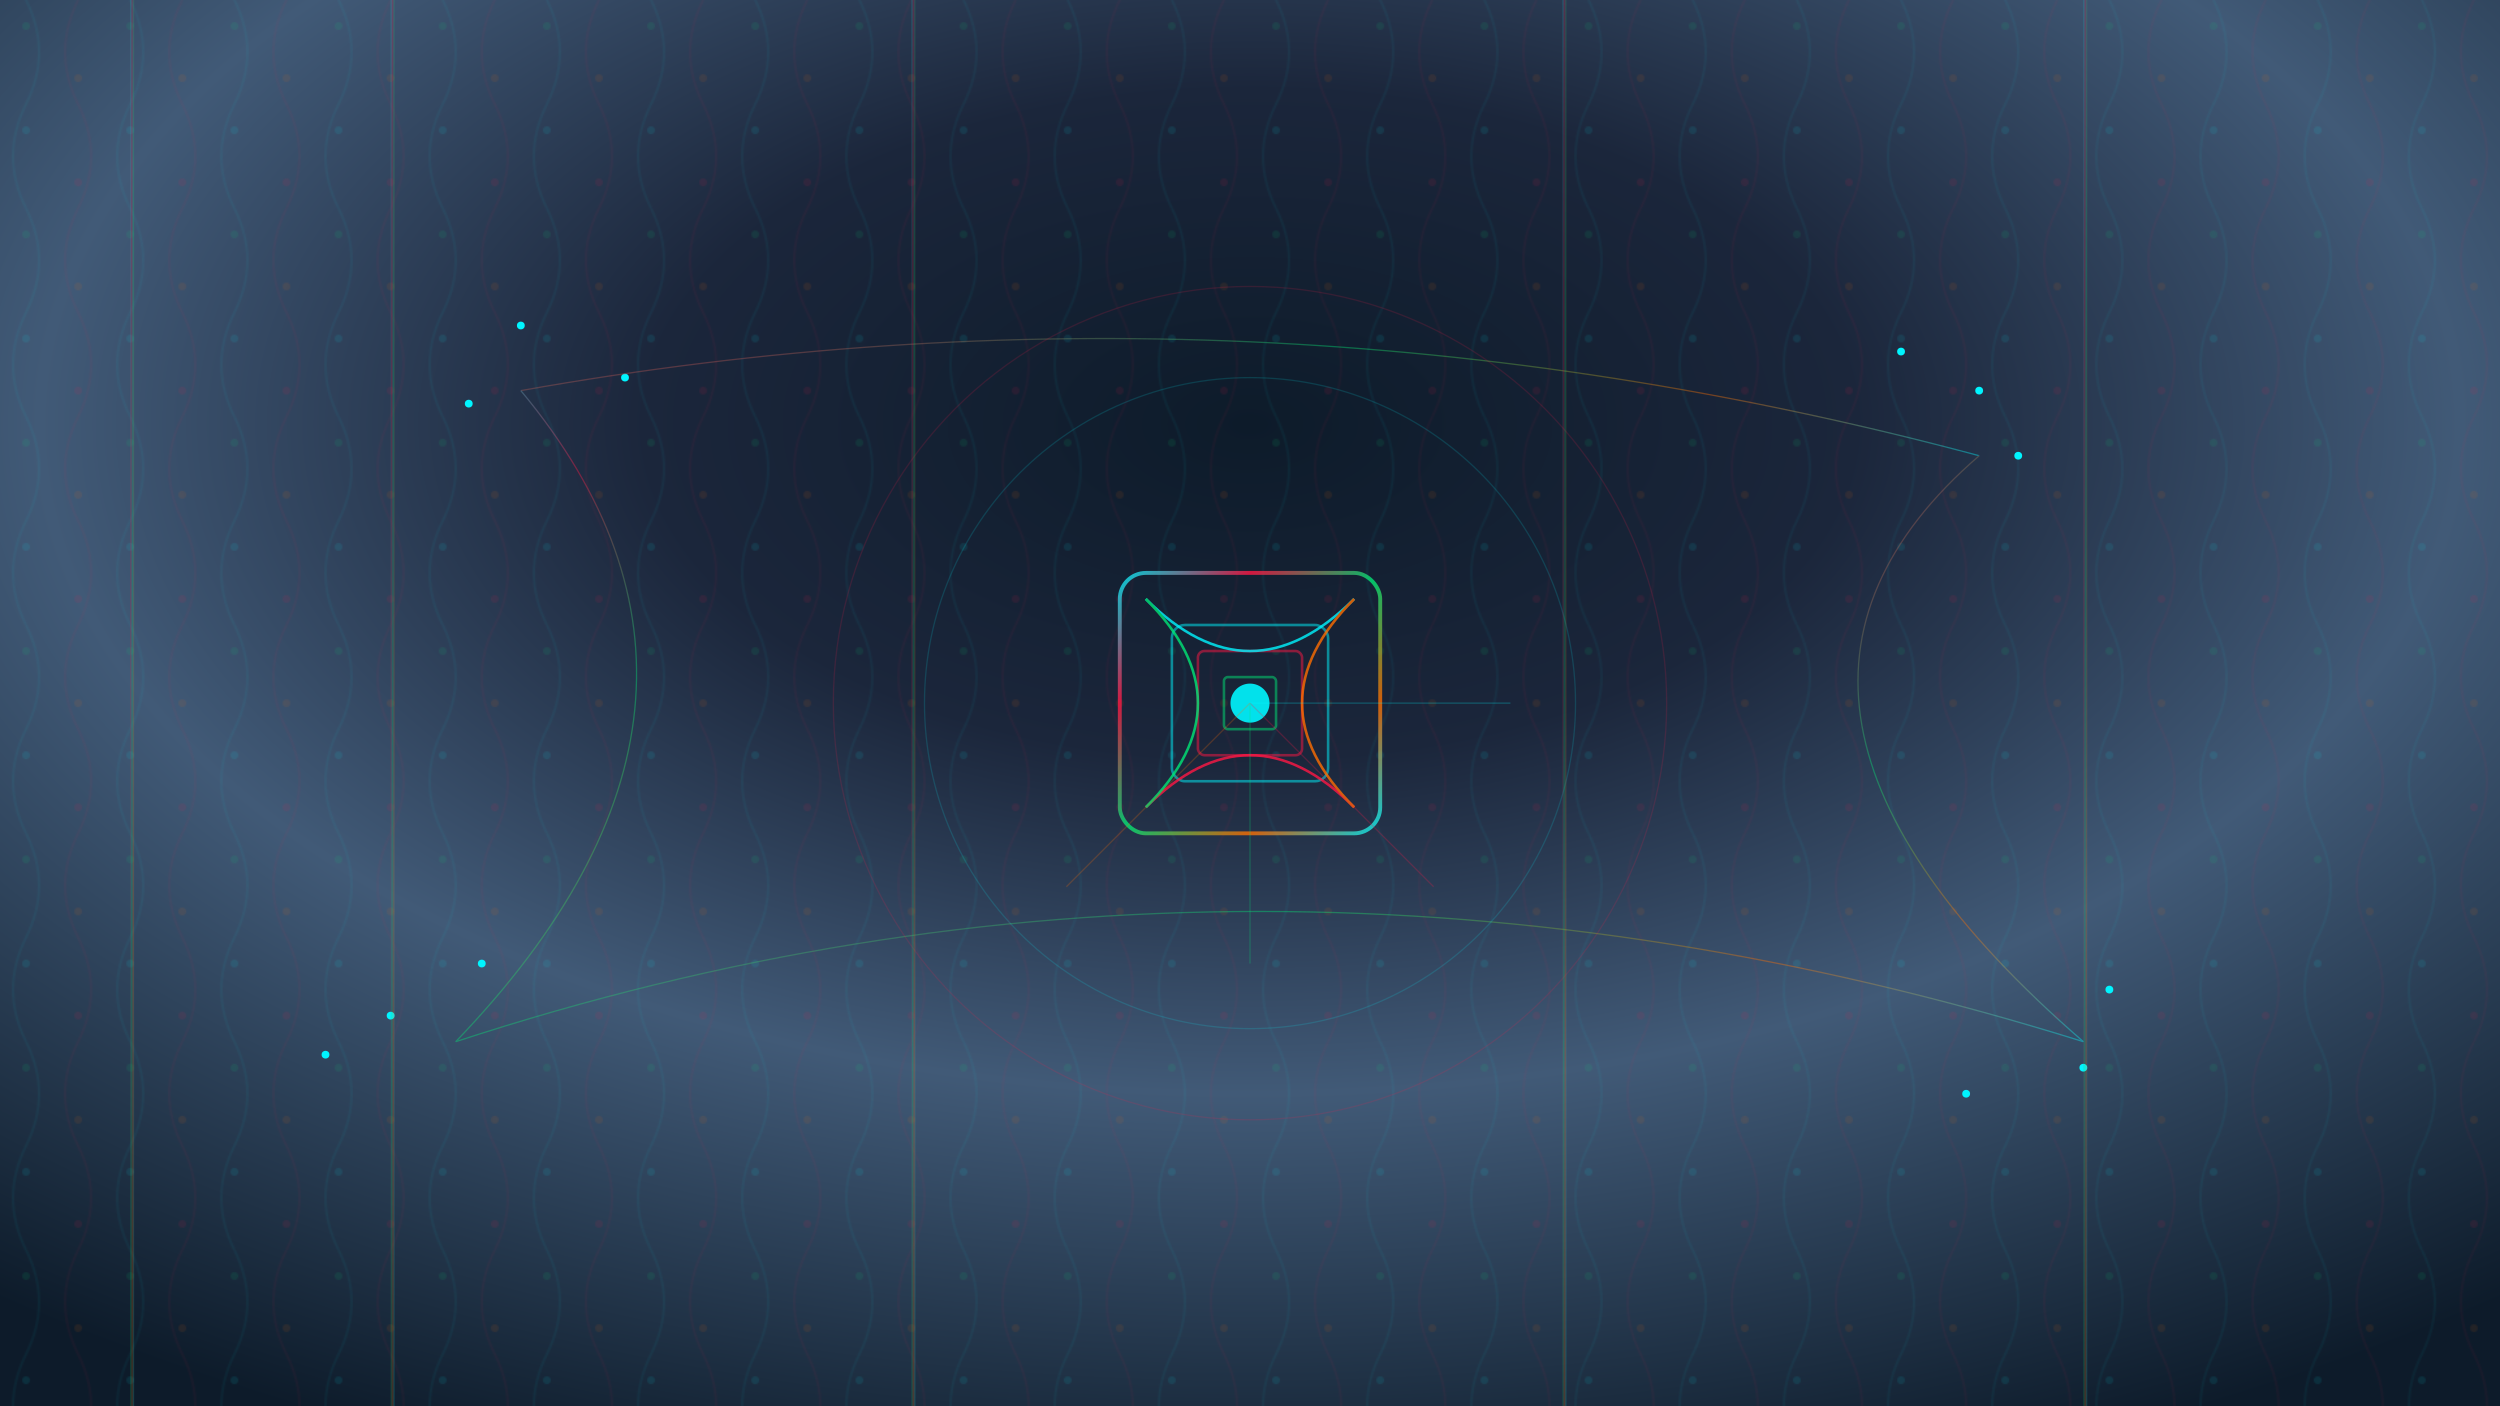 <svg width="1920" height="1080" viewBox="0 0 1920 1080" fill="none" xmlns="http://www.w3.org/2000/svg">
  <defs>
    <!-- Cinematic Background Gradient -->
    <radialGradient id="cinematicBg" cx="50%" cy="30%" r="80%">
      <stop offset="0%" style="stop-color:#0D1B2A;stop-opacity:1" />
      <stop offset="30%" style="stop-color:#1B263B;stop-opacity:1" />
      <stop offset="60%" style="stop-color:#415A77;stop-opacity:1" />
      <stop offset="100%" style="stop-color:#0D1B2A;stop-opacity:1" />
    </radialGradient>
    
    <!-- Electric Circuit Gradient -->
    <linearGradient id="electricGrad" x1="0%" y1="0%" x2="100%" y2="100%">
      <stop offset="0%" style="stop-color:#00F5FF;stop-opacity:1" />
      <stop offset="25%" style="stop-color:#FF1744;stop-opacity:1" />
      <stop offset="50%" style="stop-color:#00E676;stop-opacity:1" />
      <stop offset="75%" style="stop-color:#FF6D00;stop-opacity:1" />
      <stop offset="100%" style="stop-color:#00F5FF;stop-opacity:1" />
    </linearGradient>
    
    <!-- Hologram Flicker -->
    <filter id="hologramFlicker" x="-20%" y="-20%" width="140%" height="140%">
      <feColorMatrix type="hueRotate" values="0">
        <animate attributeName="values" values="0;360;0" dur="10s" repeatCount="indefinite"/>
      </feColorMatrix>
      <feGaussianBlur stdDeviation="1" result="blur"/>
      <feMerge>
        <feMergeNode in="blur"/>
        <feMergeNode in="SourceGraphic"/>
      </feMerge>
    </filter>
    
    <!-- Neon Glow Intense -->
    <filter id="neonGlow" x="-100%" y="-100%" width="300%" height="300%">
      <feGaussianBlur stdDeviation="6" result="coloredBlur"/>
      <feMerge> 
        <feMergeNode in="coloredBlur"/>
        <feMergeNode in="SourceGraphic"/>
      </feMerge>
    </filter>
    
    <!-- DNA Helix Pattern -->
    <pattern id="dnaPattern" x="0" y="0" width="80" height="160" patternUnits="userSpaceOnUse">
      <path d="M20 0 Q40 40 20 80 Q0 120 20 160" stroke="#00F5FF" stroke-width="2" fill="none" opacity="0.3"/>
      <path d="M60 0 Q40 40 60 80 Q80 120 60 160" stroke="#FF1744" stroke-width="2" fill="none" opacity="0.3"/>
      <circle cx="20" cy="20" r="3" fill="#00E676" opacity="0.6"/>
      <circle cx="60" cy="60" r="3" fill="#FF6D00" opacity="0.6"/>
      <circle cx="20" cy="100" r="3" fill="#00F5FF" opacity="0.6"/>
      <circle cx="60" cy="140" r="3" fill="#FF1744" opacity="0.6"/>
    </pattern>
    
    <!-- Quantum Particle -->
    <circle id="quantumParticle" r="3" fill="#00F5FF" filter="url(#neonGlow)">
      <animate attributeName="fill" values="#00F5FF;#FF1744;#00E676;#FF6D00;#00F5FF" dur="3s" repeatCount="indefinite"/>
    </circle>
  </defs>
  
  <!-- Cinematic Background -->
  <rect width="1920" height="1080" fill="url(#cinematicBg)"/>
  
  <!-- DNA Pattern Overlay -->
  <rect width="1920" height="1080" fill="url(#dnaPattern)" opacity="0.15">
    <animateTransform attributeName="transform" type="translate" values="0,0;0,-160;0,0" dur="20s" repeatCount="indefinite"/>
  </rect>
  
  <!-- Central Quantum Computer Core -->
  <g transform="translate(960,540)">
    <!-- Main Quantum Chamber -->
    <rect x="-100" y="-100" width="200" height="200" rx="20" fill="none" stroke="url(#electricGrad)" stroke-width="3" opacity="0.8" filter="url(#hologramFlicker)">
      <animate attributeName="stroke-width" values="3;6;3" dur="4s" repeatCount="indefinite"/>
      <animate attributeName="opacity" values="0.6;1;0.6" dur="4s" repeatCount="indefinite"/>
    </rect>
    
    <!-- Inner Quantum Processors -->
    <g>
      <animateTransform attributeName="transform" type="rotate" values="0;360" dur="15s" repeatCount="indefinite"/>
      <rect x="-60" y="-60" width="120" height="120" rx="10" fill="none" stroke="#00F5FF" stroke-width="2" opacity="0.7" filter="url(#neonGlow)"/>
      <rect x="-40" y="-40" width="80" height="80" rx="5" fill="none" stroke="#FF1744" stroke-width="2" opacity="0.7" filter="url(#neonGlow)"/>
      <rect x="-20" y="-20" width="40" height="40" rx="3" fill="none" stroke="#00E676" stroke-width="2" opacity="0.7" filter="url(#neonGlow)"/>
    </g>
    
    <!-- Quantum Data Streams -->
    <g opacity="0.8">
      <path d="M-80,-80 Q0,0 80,-80" stroke="#00F5FF" stroke-width="2" fill="none" filter="url(#neonGlow)">
        <animate attributeName="stroke-dasharray" values="0,300;150,150;300,0;150,150;0,300" dur="6s" repeatCount="indefinite"/>
      </path>
      <path d="M-80,80 Q0,0 80,80" stroke="#FF1744" stroke-width="2" fill="none" filter="url(#neonGlow)">
        <animate attributeName="stroke-dasharray" values="0,300;150,150;300,0;150,150;0,300" dur="6s" begin="2s" repeatCount="indefinite"/>
      </path>
      <path d="M-80,-80 Q0,0 -80,80" stroke="#00E676" stroke-width="2" fill="none" filter="url(#neonGlow)">
        <animate attributeName="stroke-dasharray" values="0,300;150,150;300,0;150,150;0,300" dur="6s" begin="4s" repeatCount="indefinite"/>
      </path>
      <path d="M80,-80 Q0,0 80,80" stroke="#FF6D00" stroke-width="2" fill="none" filter="url(#neonGlow)">
        <animate attributeName="stroke-dasharray" values="0,300;150,150;300,0;150,150;0,300" dur="6s" begin="1s" repeatCount="indefinite"/>
      </path>
    </g>
    
    <!-- Central Quantum Core -->
    <circle r="15" fill="#00F5FF" opacity="0.9" filter="url(#neonGlow)">
      <animate attributeName="r" values="10;20;10" dur="3s" repeatCount="indefinite"/>
      <animate attributeName="fill" values="#00F5FF;#FF1744;#00E676;#FF6D00;#00F5FF" dur="5s" repeatCount="indefinite"/>
    </circle>
  </g>
  
  <!-- Floating Quantum Particles -->
  <g>
    <!-- Top Left Quantum Field -->
    <g transform="translate(400,250)">
      <use href="#quantumParticle" transform="translate(0,0)">
        <animateTransform attributeName="transform" type="translate" values="0,0;50,-30;100,0;50,30;0,0" dur="12s" repeatCount="indefinite"/>
      </use>
      <use href="#quantumParticle" transform="translate(80,40)">
        <animateTransform attributeName="transform" type="translate" values="80,40;30,10;-20,40;30,70;80,40" dur="15s" repeatCount="indefinite"/>
      </use>
      <use href="#quantumParticle" transform="translate(-40,60)">
        <animateTransform attributeName="transform" type="translate" values="-40,60;10,90;60,60;10,30;-40,60" dur="18s" repeatCount="indefinite"/>
      </use>
    </g>
    
    <!-- Top Right Quantum Field -->
    <g transform="translate(1520,300)">
      <use href="#quantumParticle" transform="translate(0,0)">
        <animateTransform attributeName="transform" type="translate" values="0,0;-50,-20;-100,0;-50,20;0,0" dur="14s" repeatCount="indefinite"/>
      </use>
      <use href="#quantumParticle" transform="translate(-60,-30)">
        <animateTransform attributeName="transform" type="translate" values="-60,-30;-10,-60;40,-30;-10,0;-60,-30" dur="16s" repeatCount="indefinite"/>
      </use>
      <use href="#quantumParticle" transform="translate(30,50)">
        <animateTransform attributeName="transform" type="translate" values="30,50;-20,20;-70,50;-20,80;30,50" dur="20s" repeatCount="indefinite"/>
      </use>
    </g>
    
    <!-- Bottom Left Quantum Field -->
    <g transform="translate(300,780)">
      <use href="#quantumParticle" transform="translate(0,0)">
        <animateTransform attributeName="transform" type="translate" values="0,0;60,30;120,0;60,-30;0,0" dur="13s" repeatCount="indefinite"/>
      </use>
      <use href="#quantumParticle" transform="translate(70,-40)">
        <animateTransform attributeName="transform" type="translate" values="70,-40;20,-10;-30,-40;20,-70;70,-40" dur="17s" repeatCount="indefinite"/>
      </use>
      <use href="#quantumParticle" transform="translate(-50,30)">
        <animateTransform attributeName="transform" type="translate" values="-50,30;0,60;50,30;0,0;-50,30" dur="19s" repeatCount="indefinite"/>
      </use>
    </g>
    
    <!-- Bottom Right Quantum Field -->
    <g transform="translate(1600,820)">
      <use href="#quantumParticle" transform="translate(0,0)">
        <animateTransform attributeName="transform" type="translate" values="0,0;-40,-40;-80,0;-40,40;0,0" dur="11s" repeatCount="indefinite"/>
      </use>
      <use href="#quantumParticle" transform="translate(-90,20)">
        <animateTransform attributeName="transform" type="translate" values="-90,20;-40,-10;10,20;-40,50;-90,20" dur="14s" repeatCount="indefinite"/>
      </use>
      <use href="#quantumParticle" transform="translate(20,-60)">
        <animateTransform attributeName="transform" type="translate" values="20,-60;70,-30;120,-60;70,-90;20,-60" dur="16s" repeatCount="indefinite"/>
      </use>
    </g>
  </g>
  
  <!-- Neural Network Connections -->
  <g opacity="0.4">
    <!-- Dynamic Connecting Lines -->
    <path d="M400,300 Q960,200 1520,350" stroke="url(#electricGrad)" stroke-width="1" fill="none" filter="url(#neonGlow)">
      <animate attributeName="stroke-dasharray" values="0,800;400,400;800,0;400,400;0,800" dur="8s" repeatCount="indefinite"/>
    </path>
    <path d="M350,800 Q960,600 1600,800" stroke="url(#electricGrad)" stroke-width="1" fill="none" filter="url(#neonGlow)">
      <animate attributeName="stroke-dasharray" values="0,800;400,400;800,0;400,400;0,800" dur="10s" begin="2s" repeatCount="indefinite"/>
    </path>
    <path d="M400,300 Q600,540 350,800" stroke="url(#electricGrad)" stroke-width="1" fill="none" filter="url(#neonGlow)">
      <animate attributeName="stroke-dasharray" values="0,600;300,300;600,0;300,300;0,600" dur="12s" begin="4s" repeatCount="indefinite"/>
    </path>
    <path d="M1520,350 Q1300,540 1600,800" stroke="url(#electricGrad)" stroke-width="1" fill="none" filter="url(#neonGlow)">
      <animate attributeName="stroke-dasharray" values="0,600;300,300;600,0;300,300;0,600" dur="14s" begin="1s" repeatCount="indefinite"/>
    </path>
  </g>
  
  <!-- Holographic Interface Elements -->
  <g transform="translate(960,540)" opacity="0.3">
    <!-- Scanning Lines -->
    <g>
      <animateTransform attributeName="transform" type="rotate" values="0;360" dur="8s" repeatCount="indefinite"/>
      <line x1="0" y1="0" x2="200" y2="0" stroke="#00F5FF" stroke-width="1" opacity="0.8"/>
      <line x1="0" y1="0" x2="141" y2="141" stroke="#FF1744" stroke-width="1" opacity="0.8"/>
      <line x1="0" y1="0" x2="0" y2="200" stroke="#00E676" stroke-width="1" opacity="0.8"/>
      <line x1="0" y1="0" x2="-141" y2="141" stroke="#FF6D00" stroke-width="1" opacity="0.8"/>
    </g>
    
    <!-- Data Rings -->
    <circle r="250" fill="none" stroke="#00F5FF" stroke-width="1" opacity="0.5">
      <animate attributeName="r" values="200;300;200" dur="10s" repeatCount="indefinite"/>
      <animate attributeName="stroke-dasharray" values="0,1570;785,785;1570,0;785,785;0,1570" dur="10s" repeatCount="indefinite"/>
    </circle>
    <circle r="320" fill="none" stroke="#FF1744" stroke-width="1" opacity="0.5">
      <animate attributeName="r" values="270;370;270" dur="12s" repeatCount="indefinite"/>
      <animate attributeName="stroke-dasharray" values="0,2010;1005,1005;2010,0;1005,1005;0,2010" dur="12s" begin="3s" repeatCount="indefinite"/>
    </circle>
  </g>
  
  <!-- Digital Rain with Glitch Effect -->
  <g opacity="0.2">
    <rect x="100" y="0" width="3" height="1080" fill="url(#electricGrad)">
      <animate attributeName="opacity" values="0;1;0" dur="4s" repeatCount="indefinite" begin="0s"/>
      <animate attributeName="x" values="100;105;95;100" dur="0.1s" repeatCount="indefinite"/>
    </rect>
    <rect x="300" y="0" width="3" height="1080" fill="url(#electricGrad)">
      <animate attributeName="opacity" values="0;1;0" dur="5s" repeatCount="indefinite" begin="1s"/>
      <animate attributeName="x" values="300;302;298;300" dur="0.15s" repeatCount="indefinite"/>
    </rect>
    <rect x="700" y="0" width="3" height="1080" fill="url(#electricGrad)">
      <animate attributeName="opacity" values="0;1;0" dur="3s" repeatCount="indefinite" begin="2s"/>
      <animate attributeName="x" values="700;703;697;700" dur="0.12s" repeatCount="indefinite"/>
    </rect>
    <rect x="1200" y="0" width="3" height="1080" fill="url(#electricGrad)">
      <animate attributeName="opacity" values="0;1;0" dur="6s" repeatCount="indefinite" begin="0.5s"/>
      <animate attributeName="x" values="1200;1198;1202;1200" dur="0.18s" repeatCount="indefinite"/>
    </rect>
    <rect x="1600" y="0" width="3" height="1080" fill="url(#electricGrad)">
      <animate attributeName="opacity" values="0;1;0" dur="4.5s" repeatCount="indefinite" begin="1.5s"/>
      <animate attributeName="x" values="1600;1604;1596;1600" dur="0.08s" repeatCount="indefinite"/>
    </rect>
  </g>
</svg>

